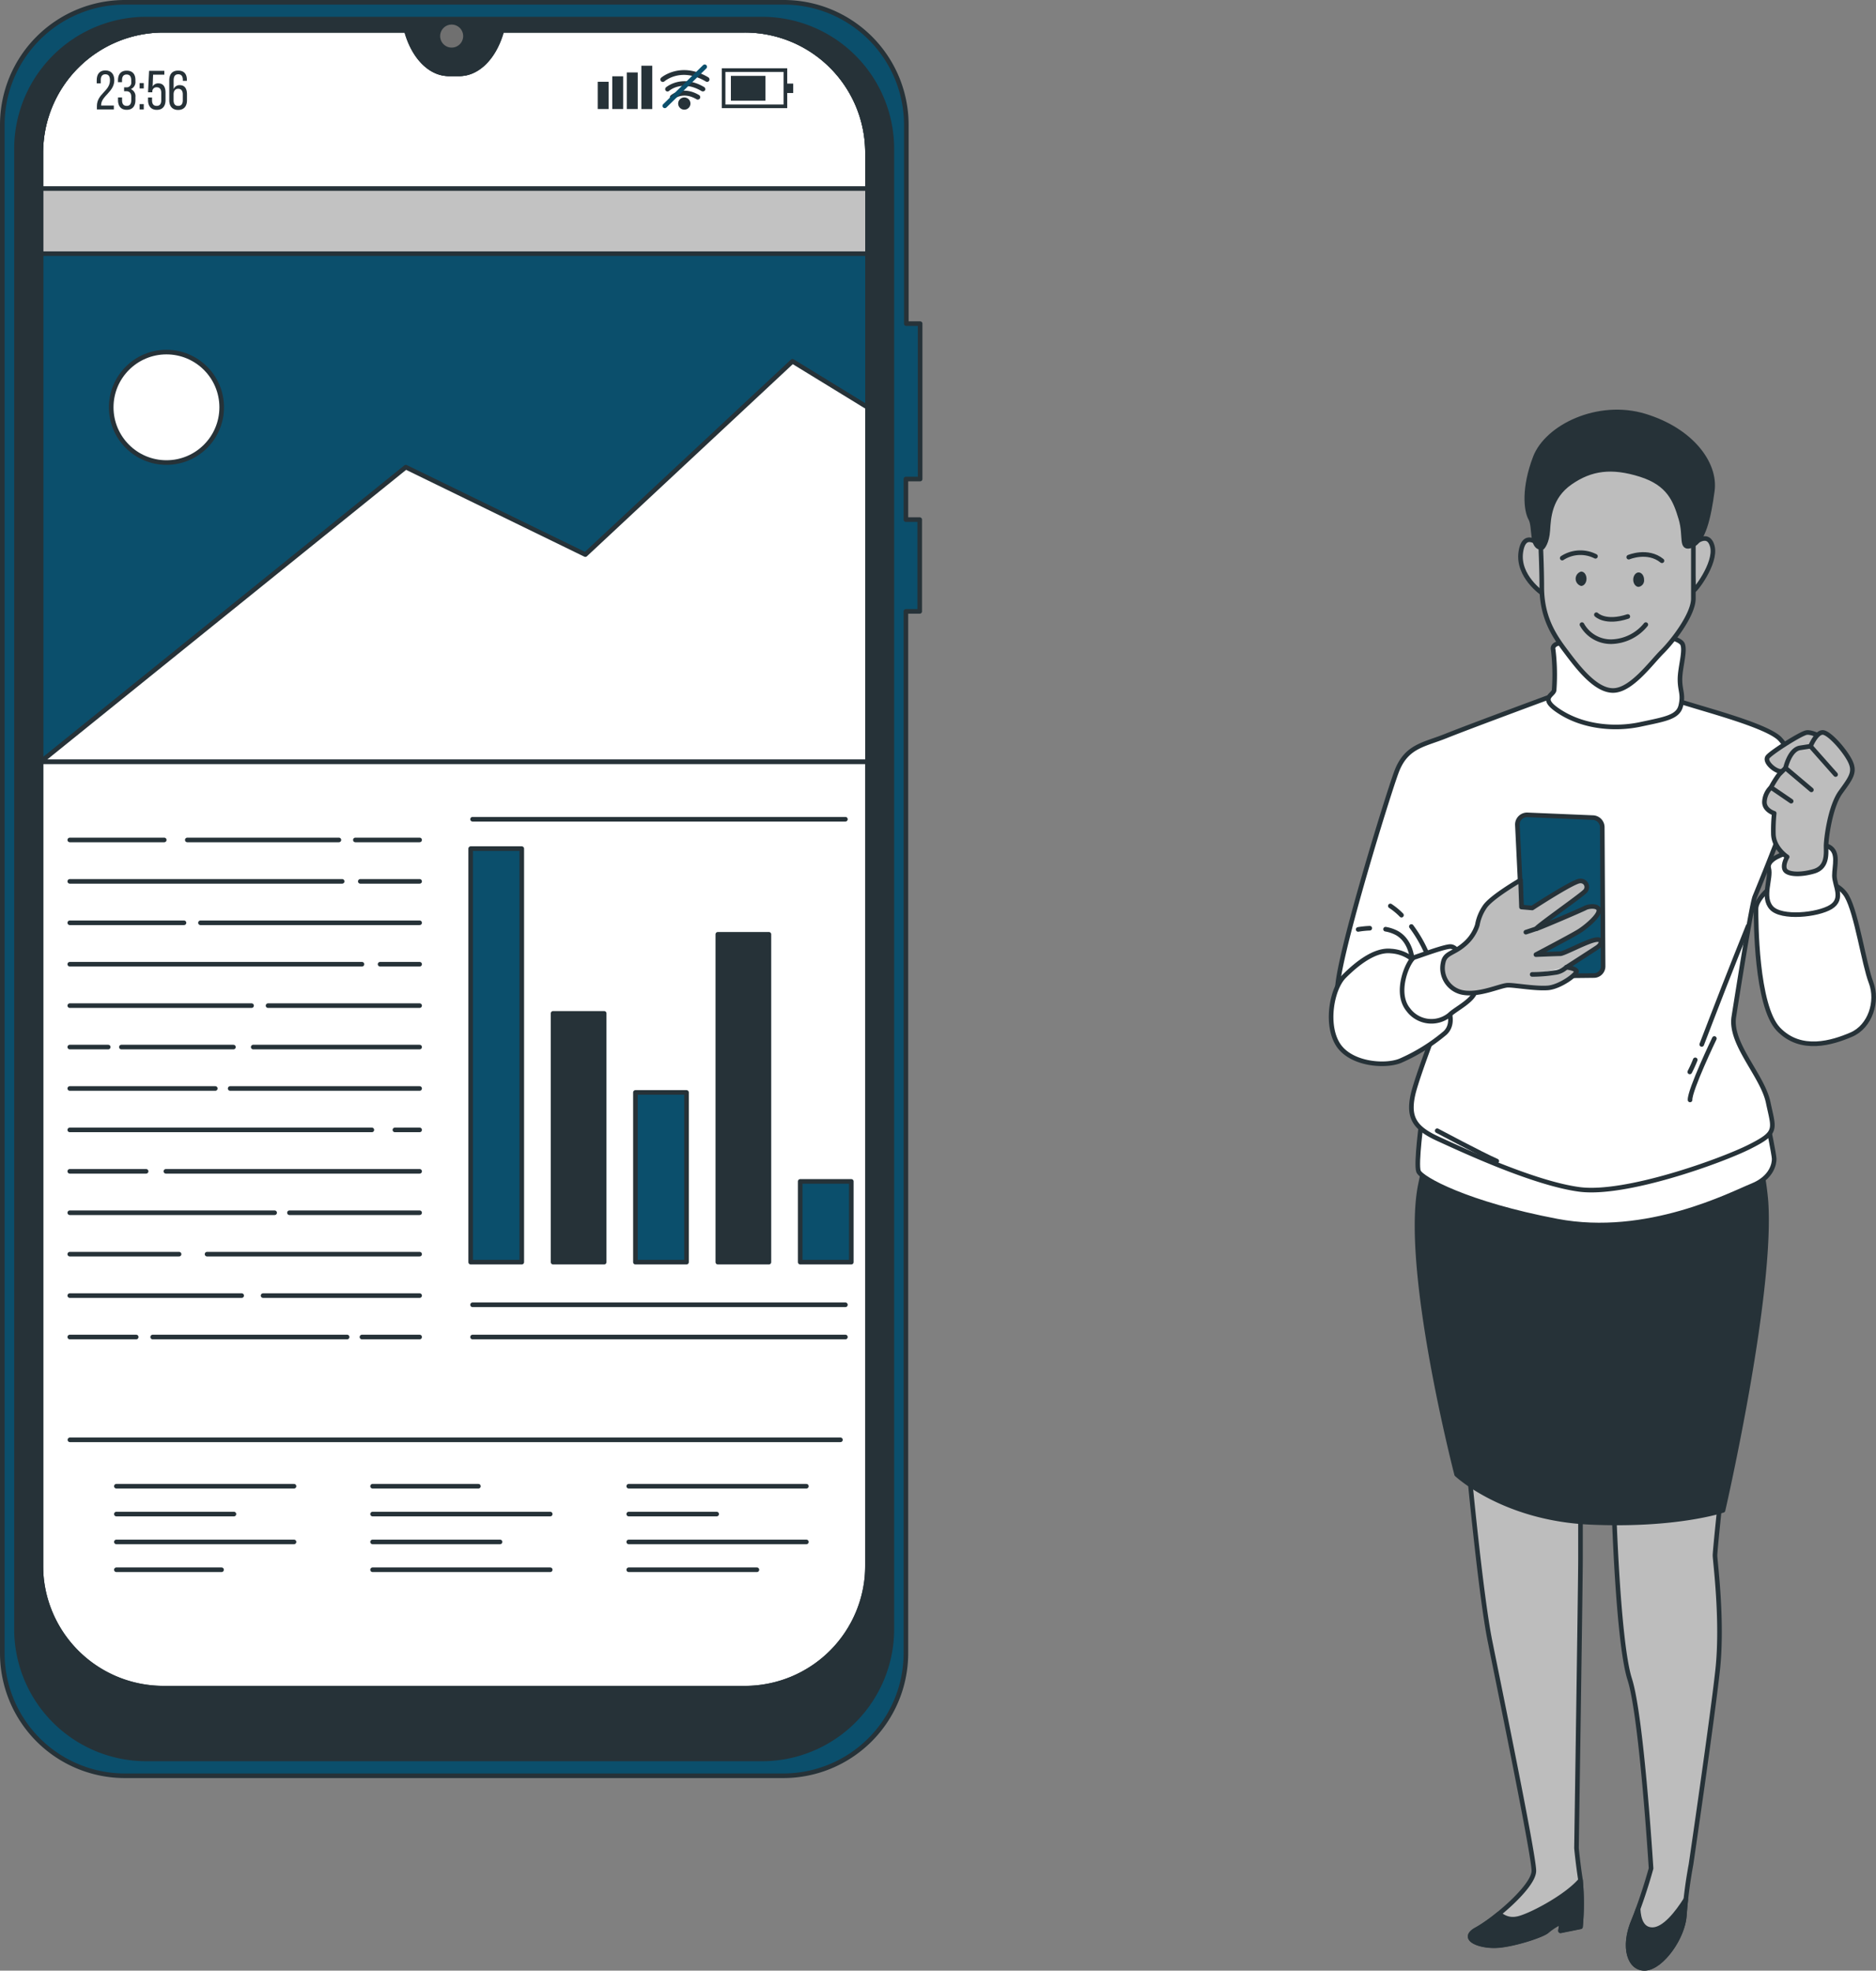 <?xml version="1.0" encoding="UTF-8" standalone="no"?>
<svg
   viewBox="0 0 407.546 428.172"
   version="1.1"
   id="svg234"
   sodipodi:docname="kpl-services-application.svg"
   width="407.546"
   height="428.172"
   inkscape:version="1.1 (c68e22c387, 2021-05-23)"
   xmlns:inkscape="http://www.inkscape.org/namespaces/inkscape"
   xmlns:sodipodi="http://sodipodi.sourceforge.net/DTD/sodipodi-0.dtd"
   xmlns="http://www.w3.org/2000/svg"
   xmlns:svg="http://www.w3.org/2000/svg">
  <rect x="0" y="0" width="407.546" height="428.172" fill="#808080" stroke="none"/>
  <defs
     id="defs238" />
  <sodipodi:namedview
     id="namedview236"
     pagecolor="#ffffff"
     bordercolor="#666666"
     borderopacity="1.0"
     inkscape:pageshadow="2"
     inkscape:pageopacity="0.0"
     inkscape:pagecheckerboard="0"
     showgrid="false"
     inkscape:zoom="1.244"
     inkscape:cx="217.44373"
     inkscape:cy="196.14148"
     inkscape:window-width="1368"
     inkscape:window-height="850"
     inkscape:window-x="-6"
     inkscape:window-y="-6"
     inkscape:window-maximized="1"
     inkscape:current-layer="svg234" />
  <g
     id="freepik--Device--inject-2"
     transform="translate(-31.84,-53.5)">
    <path
       d="m 193.67,60.07 h -52.82 v 0.19 c -1.56,5.63 -5.16,9.28 -9.15,9.28 h -2.29 c -4,0 -7.59,-3.65 -9.15,-9.28 V 60.07 H 67.34 A 26.63,26.63 0 0 0 40.71,86.7 v 322 A 15.29,15.29 0 0 0 56,424 h 149 a 15.29,15.29 0 0 0 15.28,-15.29 V 86.7 A 26.63,26.63 0 0 0 193.67,60.07 Z"
       style="fill:#ffffff;stroke:#263238;stroke-linecap:round;stroke-linejoin:round"
       id="path2" />
    <path
       d="M 220.3,219 V 86.7 A 26.63,26.63 0 0 0 193.67,60.07 h -52.82 v 0.19 c -1.56,5.63 -5.16,9.28 -9.15,9.28 h -2.29 c -4,0 -7.59,-3.65 -9.15,-9.28 V 60.07 H 67.34 A 26.63,26.63 0 0 0 40.71,86.7 V 219 Z"
       style="fill:#0b4f6c;stroke:#263238;stroke-linecap:round;stroke-linejoin:round"
       id="path4" />
    <circle
       cx="68"
       cy="142"
       r="12"
       style="fill:#ffffff;stroke:#263238;stroke-linecap:round;stroke-linejoin:round"
       id="circle6" />
    <polygon
       points="159,174 120,155 40.71,219 220.3,219 220.3,141.99 204,132 "
       style="fill:#ffffff;stroke:#263238;stroke-linecap:round;stroke-linejoin:round"
       id="polygon8" />
    <path
       d="M 220.3,108.62 V 86.7 A 26.63,26.63 0 0 0 193.67,60.07 h -52.82 v 0.19 c -1.56,5.63 -5.16,9.28 -9.15,9.28 h -2.29 c -4,0 -7.59,-3.65 -9.15,-9.28 V 60.07 H 67.34 A 26.63,26.63 0 0 0 40.71,86.7 v 21.92 z"
       style="fill:#c2c2c2;stroke:#263238;stroke-linecap:round;stroke-linejoin:round"
       id="path10" />
    <path
       d="M 220.3,94.46 V 86.7 A 26.63,26.63 0 0 0 193.67,60.07 h -52.82 v 0.19 c -1.56,5.63 -5.16,9.28 -9.15,9.28 h -2.29 c -4,0 -7.59,-3.65 -9.15,-9.28 V 60.07 H 67.34 A 26.63,26.63 0 0 0 40.71,86.7 v 7.76 z"
       style="fill:#ffffff;stroke:#263238;stroke-linecap:round;stroke-linejoin:round"
       id="path12" />
    <path
       d="m 231.73,157.58 v -33.76 h -3 V 80.61 A 26.64,26.64 0 0 0 202,54 H 59 A 26.63,26.63 0 0 0 32.34,80.61 V 412.7 A 26.63,26.63 0 0 0 59,439.33 H 202 A 26.64,26.64 0 0 0 228.64,412.7 V 186.34 h 3 V 166.4 h -3 v -8.82 z M 220.3,393.67 a 26.64,26.64 0 0 1 -26.63,26.64 H 67.34 A 26.64,26.64 0 0 1 40.71,393.67 V 86.7 A 26.63,26.63 0 0 1 67.34,60.07 h 52.82 v 0.19 c 1.56,5.63 5.16,9.28 9.15,9.28 h 2.29 c 4,0 7.59,-3.65 9.15,-9.28 v -0.19 h 52.82 A 26.63,26.63 0 0 1 220.3,86.7 Z"
       style="fill:#0b4f6c;stroke:#263238;stroke-linecap:round;stroke-linejoin:round"
       id="path14" />
    <path
       d="M 197.37,57.65 H 63.64 A 28.21,28.21 0 0 0 35.42,85.87 v 321.58 a 28.22,28.22 0 0 0 28.22,28.22 h 133.73 a 28.22,28.22 0 0 0 28.22,-28.22 V 85.87 A 28.21,28.21 0 0 0 197.37,57.65 Z m 22.93,336 a 26.64,26.64 0 0 1 -26.63,26.64 H 67.34 A 26.64,26.64 0 0 1 40.71,393.65 V 86.7 A 26.63,26.63 0 0 1 67.34,60.07 h 52.82 v 0.19 c 1.56,5.63 5.16,9.28 9.15,9.28 h 2.29 c 4,0 7.59,-3.65 9.15,-9.28 v -0.19 h 52.82 A 26.63,26.63 0 0 1 220.3,86.7 Z"
       style="fill:#263238;stroke:#263238;stroke-linecap:round;stroke-linejoin:round"
       id="path16" />
    <path
       d="m 132.46,61.34 a 2.5,2.5 0 1 0 -2.5,2.5 2.5,2.5 0 0 0 2.5,-2.5 z"
       style="fill:#707070"
       id="path18" />
    <path
       d="m 56.67,70.93 c 0,2.53 -2.84,3.44 -2.86,5.37 v 0.13 h 2.76 v 0.85 h -3.68 v -0.72 c 0,-2.71 2.84,-3.24 2.84,-5.6 0,-0.86 -0.29,-1.32 -1,-1.32 -0.71,0 -1,0.49 -1,1.24 v 0.74 h -0.88 v -0.68 c 0,-1.29 0.59,-2.14 1.88,-2.14 1.29,0 1.94,0.84 1.94,2.13 z"
       style="fill:#263238"
       id="path20" />
    <path
       d="m 61.26,70.91 v 0.22 a 1.68,1.68 0 0 1 -1,1.73 1.66,1.66 0 0 1 1,1.73 v 0.65 c 0,1.28 -0.6,2.12 -1.89,2.12 -1.29,0 -1.89,-0.84 -1.89,-2.12 v -0.57 h 0.88 v 0.63 c 0,0.76 0.31,1.21 1,1.21 0.69,0 1,-0.44 1,-1.29 v -0.65 c 0,-0.83 -0.35,-1.22 -1.06,-1.25 h -0.5 v -0.84 h 0.55 a 1,1 0 0 0 1,-1.15 V 71 c 0,-0.86 -0.3,-1.31 -1,-1.31 -0.7,0 -1,0.47 -1,1.23 v 0.43 h -0.88 v -0.39 c 0,-1.28 0.6,-2.11 1.89,-2.11 1.29,0 1.9,0.78 1.9,2.06 z"
       style="fill:#263238"
       id="path22" />
    <path
       d="m 63.07,71.55 v 1.16 h -0.9 v -1.16 z m 0,4.57 v 1.16 h -0.9 v -1.16 z"
       style="fill:#263238"
       id="path24" />
    <path
       d="m 65,72.3 a 1.35,1.35 0 0 1 1.24,-0.69 c 1.08,0 1.56,0.79 1.56,2 v 1.64 c 0,1.28 -0.61,2.12 -1.89,2.12 -1.28,0 -1.91,-0.85 -1.91,-2.13 v -0.56 h 0.87 v 0.62 c 0,0.76 0.31,1.21 1,1.21 0.69,0 1,-0.45 1,-1.21 v -1.63 c 0,-0.75 -0.31,-1.21 -1,-1.21 a 0.9,0.9 0 0 0 -0.94,0.9 v 0.19 H 64 l 0.23,-4.66 h 3.31 v 0.84 H 65.1 Z"
       style="fill:#263238"
       id="path26" />
    <path
       d="m 72.44,70.9 v 0.16 h -0.88 v -0.22 c 0,-0.75 -0.31,-1.2 -1,-1.2 -0.69,0 -1,0.46 -1,1.36 v 1.88 A 1.34,1.34 0 0 1 70.9,72 c 1.08,0 1.56,0.78 1.56,2 v 1.27 c 0,1.28 -0.63,2.12 -1.92,2.12 -1.29,0 -1.93,-0.84 -1.93,-2.12 V 71 c 0,-1.33 0.6,-2.16 1.93,-2.16 1.33,0 1.9,0.78 1.9,2.06 z M 69.55,74 v 1.3 c 0,0.76 0.31,1.21 1,1.21 0.69,0 1,-0.45 1,-1.21 V 74 c 0,-0.75 -0.33,-1.21 -1,-1.21 -0.67,0 -1,0.5 -1,1.21 z"
       style="fill:#263238"
       id="path28" />
    <rect
       x="161.69"
       y="71.27"
       width="2.37"
       height="5.92"
       style="fill:#263238"
       id="rect30" />
    <rect
       x="164.85"
       y="70.08"
       width="2.37"
       height="7.11"
       style="fill:#263238"
       id="rect32" />
    <rect
       x="168.01"
       y="69.24"
       width="2.37"
       height="7.95"
       style="fill:#263238"
       id="rect34" />
    <rect
       x="171.17"
       y="67.78"
       width="2.37"
       height="9.42"
       style="fill:#263238"
       id="rect36" />
    <path
       d="m 202.86,77 h -14.22 v -8.66 h 14.22 z m -13.43,-0.79 h 12.64 v -7.08 h -12.64 z"
       style="fill:#263238"
       id="path38" />
    <rect
       x="190.62"
       y="69.99"
       width="7.5"
       height="5.39"
       style="fill:#263238"
       id="rect40" />
    <rect
       x="202.37"
       y="71.66"
       width="1.79"
       height="2.05"
       style="fill:#263238"
       id="rect42" />
    <path
       d="m 183.43,75.14 a 0.52,0.52 0 0 1 -0.27,-0.07 c -2.9,-1.72 -4.81,-0.13 -4.89,-0.06 a 0.532,0.532 0 1 1 -0.7,-0.8 c 0.11,-0.09 2.55,-2.18 6.13,-0.06 a 0.54,0.54 0 0 1 0.19,0.73 0.53,0.53 0 0 1 -0.46,0.26 z"
       style="fill:#263238"
       id="path44" />
    <path
       d="m 184.5,73.36 a 0.53,0.53 0 0 1 -0.27,-0.08 c -4.19,-2.49 -7,-0.08 -7,-0.06 a 0.53,0.53 0 0 1 -0.75,0 0.54,0.54 0 0 1 0.05,-0.75 c 0,0 3.43,-2.94 8.27,-0.06 a 0.54,0.54 0 0 1 0.19,0.73 0.55,0.55 0 0 1 -0.49,0.22 z"
       style="fill:#263238"
       id="path46" />
    <path
       d="m 185.47,71.29 a 0.52,0.52 0 0 1 -0.27,-0.07 c -5.3,-3.15 -8.82,-0.19 -9,-0.06 a 0.532,0.532 0 1 1 -0.7,-0.8 c 0,0 4.23,-3.62 10.21,-0.06 a 0.54,0.54 0 0 1 0.19,0.73 0.53,0.53 0 0 1 -0.43,0.26 z"
       style="fill:#263238"
       id="path48" />
    <path
       d="M 181.83,76 A 1.33,1.33 0 1 1 180.5,74.67 1.33,1.33 0 0 1 181.83,76 Z"
       style="fill:#263238"
       id="path50" />
    <line
       x1="176.26"
       y1="76.5"
       x2="184.93"
       y2="68.01"
       style="fill:none;stroke:#0b4f6c;stroke-linecap:round;stroke-linejoin:round"
       id="line52" />
    <line
       x1="109.04"
       y1="236"
       x2="123"
       y2="236"
       style="fill:none;stroke:#263238;stroke-linecap:round;stroke-linejoin:round"
       id="line54" />
    <line
       x1="72.53"
       y1="236"
       x2="105.46"
       y2="236"
       style="fill:none;stroke:#263238;stroke-linecap:round;stroke-linejoin:round"
       id="line56" />
    <line
       x1="47"
       y1="236"
       x2="67.52"
       y2="236"
       style="fill:none;stroke:#263238;stroke-linecap:round;stroke-linejoin:round"
       id="line58" />
    <line
       x1="110.11"
       y1="245"
       x2="123"
       y2="245"
       style="fill:none;stroke:#263238;stroke-linecap:round;stroke-linejoin:round"
       id="line60" />
    <line
       x1="47"
       y1="245"
       x2="106.17"
       y2="245"
       style="fill:none;stroke:#263238;stroke-linecap:round;stroke-linejoin:round"
       id="line62" />
    <line
       x1="75.39"
       y1="254"
       x2="123"
       y2="254"
       style="fill:none;stroke:#263238;stroke-linecap:round;stroke-linejoin:round"
       id="line64" />
    <line
       x1="47"
       y1="254"
       x2="71.81"
       y2="254"
       style="fill:none;stroke:#263238;stroke-linecap:round;stroke-linejoin:round"
       id="line66" />
    <line
       x1="114.41"
       y1="263"
       x2="123"
       y2="263"
       style="fill:none;stroke:#263238;stroke-linecap:round;stroke-linejoin:round"
       id="line68" />
    <line
       x1="47"
       y1="263"
       x2="110.47"
       y2="263"
       style="fill:none;stroke:#263238;stroke-linecap:round;stroke-linejoin:round"
       id="line70" />
    <line
       x1="90.07"
       y1="272"
       x2="123"
       y2="272"
       style="fill:none;stroke:#263238;stroke-linecap:round;stroke-linejoin:round"
       id="line72" />
    <line
       x1="47"
       y1="272"
       x2="86.49"
       y2="272"
       style="fill:none;stroke:#263238;stroke-linecap:round;stroke-linejoin:round"
       id="line74" />
    <line
       x1="86.85"
       y1="281"
       x2="123"
       y2="281"
       style="fill:none;stroke:#263238;stroke-linecap:round;stroke-linejoin:round"
       id="line76" />
    <line
       x1="58.21"
       y1="281"
       x2="82.55"
       y2="281"
       style="fill:none;stroke:#263238;stroke-linecap:round;stroke-linejoin:round"
       id="line78" />
    <line
       x1="47"
       y1="281"
       x2="55.35"
       y2="281"
       style="fill:none;stroke:#263238;stroke-linecap:round;stroke-linejoin:round"
       id="line80" />
    <line
       x1="81.84"
       y1="290"
       x2="123"
       y2="290"
       style="fill:none;stroke:#263238;stroke-linecap:round;stroke-linejoin:round"
       id="line82" />
    <line
       x1="47"
       y1="290"
       x2="78.61"
       y2="290"
       style="fill:none;stroke:#263238;stroke-linecap:round;stroke-linejoin:round"
       id="line84" />
    <line
       x1="117.63"
       y1="299"
       x2="123"
       y2="299"
       style="fill:none;stroke:#263238;stroke-linecap:round;stroke-linejoin:round"
       id="line86" />
    <line
       x1="47"
       y1="299"
       x2="112.62"
       y2="299"
       style="fill:none;stroke:#263238;stroke-linecap:round;stroke-linejoin:round"
       id="line88" />
    <line
       x1="67.88"
       y1="308"
       x2="123"
       y2="308"
       style="fill:none;stroke:#263238;stroke-linecap:round;stroke-linejoin:round"
       id="line90" />
    <line
       x1="47"
       y1="308"
       x2="63.58"
       y2="308"
       style="fill:none;stroke:#263238;stroke-linecap:round;stroke-linejoin:round"
       id="line92" />
    <line
       x1="94.72"
       y1="317"
       x2="123"
       y2="317"
       style="fill:none;stroke:#263238;stroke-linecap:round;stroke-linejoin:round"
       id="line94" />
    <line
       x1="47"
       y1="317"
       x2="91.5"
       y2="317"
       style="fill:none;stroke:#263238;stroke-linecap:round;stroke-linejoin:round"
       id="line96" />
    <line
       x1="76.82"
       y1="326"
       x2="123"
       y2="326"
       style="fill:none;stroke:#263238;stroke-linecap:round;stroke-linejoin:round"
       id="line98" />
    <line
       x1="47"
       y1="326"
       x2="70.74"
       y2="326"
       style="fill:none;stroke:#263238;stroke-linecap:round;stroke-linejoin:round"
       id="line100" />
    <line
       x1="88.99"
       y1="335"
       x2="123"
       y2="335"
       style="fill:none;stroke:#263238;stroke-linecap:round;stroke-linejoin:round"
       id="line102" />
    <line
       x1="47"
       y1="335"
       x2="84.34"
       y2="335"
       style="fill:none;stroke:#263238;stroke-linecap:round;stroke-linejoin:round"
       id="line104" />
    <line
       x1="110.47"
       y1="344"
       x2="123"
       y2="344"
       style="fill:none;stroke:#263238;stroke-linecap:round;stroke-linejoin:round"
       id="line106" />
    <line
       x1="65.01"
       y1="344"
       x2="107.25"
       y2="344"
       style="fill:none;stroke:#263238;stroke-linecap:round;stroke-linejoin:round"
       id="line108" />
    <line
       x1="47"
       y1="344"
       x2="61.43"
       y2="344"
       style="fill:none;stroke:#263238;stroke-linecap:round;stroke-linejoin:round"
       id="line110" />
    <rect
       x="134.09"
       y="237.89"
       width="11.1"
       height="89.84"
       style="fill:#0b4f6c;stroke:#263238;stroke-linecap:round;stroke-linejoin:round"
       id="rect112" />
    <rect
       x="151.99"
       y="273.68"
       width="11.1"
       height="54.05"
       style="fill:#263238;stroke:#263238;stroke-linecap:round;stroke-linejoin:round"
       id="rect114" />
    <rect
       x="169.88"
       y="290.86"
       width="11.1"
       height="36.87"
       style="fill:#0b4f6c;stroke:#263238;stroke-linecap:round;stroke-linejoin:round"
       id="rect116" />
    <rect
       x="187.78"
       y="256.5"
       width="11.1"
       height="71.23"
       style="fill:#263238;stroke:#263238;stroke-linecap:round;stroke-linejoin:round"
       id="rect118" />
    <rect
       x="205.68"
       y="310.19"
       width="11.1"
       height="17.54"
       style="fill:#0b4f6c;stroke:#263238;stroke-linecap:round;stroke-linejoin:round"
       id="rect120" />
    <line
       x1="134.5"
       y1="337"
       x2="215.5"
       y2="337"
       style="fill:none;stroke:#263238;stroke-linecap:round;stroke-linejoin:round"
       id="line122" />
    <line
       x1="134.5"
       y1="231.5"
       x2="215.5"
       y2="231.5"
       style="fill:none;stroke:#263238;stroke-linecap:round;stroke-linejoin:round"
       id="line124" />
    <line
       x1="134.5"
       y1="344"
       x2="215.5"
       y2="344"
       style="fill:none;stroke:#263238;stroke-linecap:round;stroke-linejoin:round"
       id="line126" />
    <line
       x1="47.03"
       y1="366.34"
       x2="214.42"
       y2="366.34"
       style="fill:none;stroke:#263238;stroke-linecap:round;stroke-linejoin:round"
       id="line128" />
    <line
       x1="57.12"
       y1="376.42"
       x2="95.71"
       y2="376.42"
       style="fill:none;stroke:#263238;stroke-linecap:round;stroke-linejoin:round"
       id="line130" />
    <line
       x1="57.12"
       y1="382.47"
       x2="82.66"
       y2="382.47"
       style="fill:none;stroke:#263238;stroke-linecap:round;stroke-linejoin:round"
       id="line132" />
    <line
       x1="57.12"
       y1="388.52"
       x2="95.71"
       y2="388.52"
       style="fill:none;stroke:#263238;stroke-linecap:round;stroke-linejoin:round"
       id="line134" />
    <line
       x1="57.12"
       y1="394.57"
       x2="79.97"
       y2="394.57"
       style="fill:none;stroke:#263238;stroke-linecap:round;stroke-linejoin:round"
       id="line136" />
    <line
       x1="112.78"
       y1="376.42"
       x2="135.77"
       y2="376.42"
       style="fill:none;stroke:#263238;stroke-linecap:round;stroke-linejoin:round"
       id="line138" />
    <line
       x1="112.78"
       y1="382.47"
       x2="151.37"
       y2="382.47"
       style="fill:none;stroke:#263238;stroke-linecap:round;stroke-linejoin:round"
       id="line140" />
    <line
       x1="112.78"
       y1="388.52"
       x2="140.47"
       y2="388.52"
       style="fill:none;stroke:#263238;stroke-linecap:round;stroke-linejoin:round"
       id="line142" />
    <line
       x1="112.78"
       y1="394.57"
       x2="151.37"
       y2="394.57"
       style="fill:none;stroke:#263238;stroke-linecap:round;stroke-linejoin:round"
       id="line144" />
    <line
       x1="168.43"
       y1="376.42"
       x2="207.02"
       y2="376.42"
       style="fill:none;stroke:#263238;stroke-linecap:round;stroke-linejoin:round"
       id="line146" />
    <line
       x1="168.43"
       y1="382.47"
       x2="187.53"
       y2="382.47"
       style="fill:none;stroke:#263238;stroke-linecap:round;stroke-linejoin:round"
       id="line148" />
    <line
       x1="168.43"
       y1="388.52"
       x2="207.02"
       y2="388.52"
       style="fill:none;stroke:#263238;stroke-linecap:round;stroke-linejoin:round"
       id="line150" />
    <line
       x1="168.43"
       y1="394.57"
       x2="196.27"
       y2="394.57"
       style="fill:none;stroke:#263238;stroke-linecap:round;stroke-linejoin:round"
       id="line152" />
  </g>
  <g
     id="freepik--Character--inject-2"
     transform="translate(-31.84,-53.5)">
    <path
       d="m 350.88,372.07 c 0,0 2.6,27.78 4.63,37.91 2.03,10.13 9.55,46.58 9.55,50 0,3.42 -8.68,10.71 -12.44,12.74 -3.76,2.03 0.86,3.76 4.63,3.47 3.77,-0.29 9.83,-2.32 10.7,-3.18 a 13.85,13.85 0 0 1 2.7,-1.78 l 0.49,-0.25 -0.29,2 4.34,-0.87 a 55.48,55.48 0 0 0 0,-10.13 c -0.58,-3.76 -0.87,-6.94 -0.87,-6.94 0,0 0.87,-57.88 0.87,-62.79 V 381 Z"
       style="fill:#bdbdbd;stroke:#263238;stroke-linecap:round;stroke-linejoin:round"
       id="path155" />
    <path
       d="m 357.25,476.24 c 3.76,-0.29 9.83,-2.32 10.7,-3.18 a 13.85,13.85 0 0 1 2.7,-1.78 l 0.49,-0.25 -0.29,2 4.34,-0.87 a 55.48,55.48 0 0 0 0,-10.13 c -3.19,3.76 -11.58,8.1 -13.89,8.39 a 4.26,4.26 0 0 1 -3.48,-0.87 l -0.46,-0.12 a 34.85,34.85 0 0 1 -4.74,3.31 c -3.77,2.05 0.86,3.79 4.63,3.5 z"
       style="fill:#263238;stroke:#263238;stroke-linecap:round;stroke-linejoin:round"
       id="path157" />
    <path
       d="m 382.42,380.46 c 0,0 0.87,29.81 3.47,37.91 2.6,8.1 4.63,41.09 4.63,41.09 a 117.67,117.67 0 0 1 -3.76,11.28 c -2.52,5.88 -0.87,10.71 2.6,10.42 3.47,-0.29 8.11,-6.66 8.4,-11.58 a 103.65,103.65 0 0 1 1.44,-11 c 0,0 4.63,-31.54 5.79,-42.25 1.16,-10.71 -0.58,-23.73 -0.58,-24.88 0,-1.15 1.45,-14.76 1.45,-14.76 L 382.13,379 Z"
       style="fill:#bdbdbd;stroke:#263238;stroke-linecap:round;stroke-linejoin:round"
       id="path159" />
    <path
       d="m 398.06,466.21 c -1.84,2.92 -4.65,6.56 -7.25,6.56 -2.32,0 -3,-2.31 -3.1,-4.47 -0.31,0.88 -0.64,1.71 -0.95,2.44 -2.52,5.88 -0.87,10.71 2.6,10.42 3.47,-0.29 8.11,-6.66 8.4,-11.58 0.06,-1.09 0.17,-2.24 0.3,-3.37 z"
       style="fill:#263238;stroke:#263238;stroke-linecap:round;stroke-linejoin:round"
       id="path161" />
    <path
       d="M 352,279.42 A 110.7,110.7 0 0 0 340.4,311 c -3.68,18.24 7.88,62.85 7.88,62.85 0,0 10.12,9.55 28.93,10.41 18.81,0.86 28.94,-2.6 28.94,-2.6 0,0 10.73,-46.61 9.33,-67.11 a 62.35,62.35 0 0 0 -14,-34.42 L 354,276.39 Z"
       style="fill:#263238;stroke:#263238;stroke-linecap:round;stroke-linejoin:round"
       id="path163" />
    <path
       d="m 340.73,296.59 c 0,0 -1.34,9.81 -0.73,11.41 0.61,1.6 10.51,7.1 30.1,10.82 19.59,3.72 37.95,-5.91 42.35,-7.68 4.4,-1.77 4.85,-4.91 4.81,-5.89 -0.04,-0.98 -1.25,-6.87 -1.25,-6.87 0,0 -21.47,5.12 -35.27,5.13 -13.8,0.01 -36.06,-9.25 -38.23,-10 -2.17,-0.75 -1.78,3.08 -1.78,3.08 z"
       style="fill:#ffffff;stroke:#263238;stroke-linecap:round;stroke-linejoin:round"
       id="path165" />
    <path
       d="m 369.88,204.41 c 0,0 -19.14,7.07 -23.92,9 -4.78,1.93 -8.66,2.16 -10.76,7.85 -2.1,5.69 -13.41,42.42 -12.8,47.74 0.61,5.32 5.87,10.4 13.06,10.2 a 10.35,10.35 0 0 0 10,-7.07 c 0.7,-1.77 2.12,-5.1 2.12,-5.1 0,0 -7.84,19.77 -8.82,24.48 -0.98,4.71 0.3,7.06 5.45,9.41 5.15,2.35 20.72,9.65 30.69,11 9.97,1.35 30.75,-6.11 37,-9.25 6.25,-3.14 5.29,-3.73 4.07,-9.61 -1.22,-5.88 -8.4,-12.74 -7.47,-18.63 0.93,-5.89 3.85,-24.33 4.56,-26.1 0.71,-1.77 8.13,-19.62 8.73,-23.94 a 12.78,12.78 0 0 0 -3.15,-10.2 c -2,-2.35 -11.29,-5.09 -17.19,-6.85 -5.9,-1.76 -9.65,-2.94 -9.65,-2.94 z"
       style="fill:#ffffff;stroke:#263238;stroke-linecap:round;stroke-linejoin:round"
       id="path167" />
    <path
       d="m 329.41,255.18 a 19.33,19.33 0 0 0 -2.52,0.26"
       style="fill:none;stroke:#263238;stroke-linecap:round;stroke-linejoin:round"
       id="path169" />
    <path
       d="m 338.64,262.11 c 0,0 -0.17,-4.12 -3.35,-5.89 a 8.15,8.15 0 0 0 -2.45,-0.83"
       style="fill:none;stroke:#263238;stroke-linecap:round;stroke-linejoin:round"
       id="path171" />
    <path
       d="m 338.45,254.81 a 28.45,28.45 0 0 1 3.23,5.53"
       style="fill:none;stroke:#263238;stroke-linecap:round;stroke-linejoin:round"
       id="path173" />
    <path
       d="m 333.88,250.34 a 14.16,14.16 0 0 1 2.42,2"
       style="fill:none;stroke:#263238;stroke-linecap:round;stroke-linejoin:round"
       id="path175" />
    <path
       d="m 400.12,283.78 a 28.66,28.66 0 0 1 -1.19,2.62"
       style="fill:none;stroke:#263238;stroke-linecap:round;stroke-linejoin:round"
       id="path177" />
    <path
       d="m 411.59,254.73 c 0,0 -4.38,10.87 -8.06,20.49 -0.81,2.1 -1.48,3.81 -2,5.21"
       style="fill:none;stroke:#263238;stroke-linecap:round;stroke-linejoin:round"
       id="path179" />
    <path
       d="m 404.27,279.14 c 0,0 -5.37,11.19 -5.28,13.35"
       style="fill:none;stroke:#263238;stroke-linecap:round;stroke-linejoin:round"
       id="path181" />
    <path
       d="m 344.06,299.18 c 0,0 9.77,5.21 12.94,6.59"
       style="fill:#ffffff;stroke:#263238;stroke-linecap:round;stroke-linejoin:round"
       id="path183" />
    <path
       d="m 371.84,193.05 c 0,0 -3,0.07 -2.58,1.63 a 45.18,45.18 0 0 1 0.2,8.79 c -0.2,1.17 -3.52,1.75 1.56,4.88 5.08,3.13 11.72,3.71 17.19,2.54 5.47,-1.17 8.2,-1.56 8.78,-4.1 0.58,-2.54 -0.19,-3.13 -0.19,-5.67 0,-2.54 1.17,-6.05 0.58,-7.61 -0.59,-1.56 -7,-2.54 -8.78,-2.54 -1.78,0 -15.24,0.39 -15.24,0.39 z"
       style="fill:#ffffff;stroke:#263238;stroke-linecap:round;stroke-linejoin:round"
       id="path185" />
    <path
       d="m 366.92,172.42 c 0,0 -3.91,-4.3 -4.69,1 -0.78,5.3 4.69,9 4.69,9 z"
       style="fill:#bdbdbd;stroke:#263238;stroke-linecap:round;stroke-linejoin:round"
       id="path187" />
    <path
       d="m 399.34,172 c 0,0 3.51,-3.51 4.49,0.2 0.98,3.71 -4.1,10.16 -4.1,9.57 0,-0.59 -0.39,-9.77 -0.39,-9.77 z"
       style="fill:#bdbdbd;stroke:#263238;stroke-linecap:round;stroke-linejoin:round"
       id="path189" />
    <path
       d="m 366.22,165.81 c 0,0 0.56,8.73 0.56,15.2 0,6.47 2.53,10.42 5.06,13.79 2.53,3.37 6.48,8.73 10.42,8.73 3.94,0 8.16,-5.91 10.69,-8.44 2.53,-2.53 6.76,-8.17 6.76,-11.54 v -15.77 a 13.8,13.8 0 0 0 -1.41,-9.85 c -2.81,-5.06 -14.07,-6.75 -22.51,-4.78 -8.44,1.97 -10.42,9.85 -9.57,12.66 z"
       style="fill:#bdbdbd;stroke:#263238;stroke-linecap:round;stroke-linejoin:round"
       id="path191" />
    <path
       d="m 366.92,172.42 c 0,0 1,-1 1.17,-3.72 0.17,-2.72 0.39,-7.22 4.88,-10.35 4.49,-3.13 9,-3.71 15.24,-1.75 6.24,1.96 7.61,5.66 8.78,9.57 1.17,3.91 -0.19,6.83 2.35,5.85 2.54,-0.98 3.71,-6.05 4.49,-11.91 0.78,-5.86 -4.49,-13.11 -14.65,-16.21 -10.16,-3.1 -21.28,2.35 -23.82,9 -2.54,6.65 -2,11.52 -1,13.28 1,1.76 0.02,6.63 2.56,6.24 z"
       style="fill:#263238;stroke:#263238;stroke-linecap:round;stroke-linejoin:round"
       id="path193" />
    <path
       d="m 376.49,179.25 c 0,0.86 -0.53,1.56 -1.17,1.56 a 1.62,1.62 0 0 1 0,-3.12 c 0.68,0 1.17,0.7 1.17,1.56 z"
       style="fill:#263238"
       id="path195" />
    <path
       d="m 389,179.45 a 1.41,1.41 0 0 1 -1.18,1.56 c -0.64,0 -1.17,-0.7 -1.17,-1.56 0,-0.86 0.53,-1.57 1.17,-1.57 0.64,0 1.18,0.7 1.18,1.57 z"
       style="fill:#263238"
       id="path197" />
    <path
       d="m 378.64,187.06 c 0,0 1.95,2 6.83,0.39"
       style="fill:none;stroke:#263238;stroke-linecap:round;stroke-linejoin:round"
       id="path199" />
    <path
       d="m 375.51,189.21 a 7.17,7.17 0 0 0 6.45,3.71 9.91,9.91 0 0 0 7.42,-3.71"
       style="fill:none;stroke:#263238;stroke-linecap:round;stroke-linejoin:round"
       id="path201" />
    <path
       d="m 371.22,174.76 a 7.22,7.22 0 0 1 7.22,-0.39"
       style="fill:none;stroke:#263238;stroke-linecap:round;stroke-linejoin:round"
       id="path203" />
    <path
       d="m 385.67,174.56 c 0,0 4.1,-1.75 7.22,0.78"
       style="fill:none;stroke:#263238;stroke-linecap:round;stroke-linejoin:round"
       id="path205" />
    <path
       d="m 417.22,245.69 c 0,0 -3.9,2.93 -3.9,5.27 0,2.34 0,21.09 4.88,26.17 4.88,5.08 11.72,2.93 15.82,1.17 4.1,-1.76 5.86,-7.22 4.29,-11.32 -1.57,-4.1 -3.12,-15 -5.27,-18.75 -2.15,-3.75 -8.59,-4.69 -15.82,-2.54 z"
       style="fill:#ffffff;stroke:#263238;stroke-linecap:round;stroke-linejoin:round"
       id="path207" />
    <path
       d="m 420,238.85 c 0,0 -4.5,1.18 -3.91,3.32 0.59,2.14 -1.56,6.25 0.59,8.6 2.15,2.35 10,1.56 12.89,-0.2 2.89,-1.76 0.78,-4.69 0.78,-6.83 0,-2.14 1,-5.08 -1.18,-6.25 -2.18,-1.17 -9.17,1.36 -9.17,1.36 z"
       style="fill:#ffffff;stroke:#263238;stroke-linecap:round;stroke-linejoin:round"
       id="path209" />
    <path
       d="m 427.63,213.72 c 0,0 -2.11,-1.23 -3.33,-1.05 -1.22,0.18 -7.55,4.21 -8.42,5.26 -0.87,1.05 1.57,3.16 2.8,3.16 a 16.1,16.1 0 0 0 4.91,-1.58 c 0.53,-0.35 5.27,-3.69 5.27,-3.69 z"
       style="fill:#bdbdbd;stroke:#263238;stroke-linecap:round;stroke-linejoin:round"
       id="path211" />
    <path
       d="m 420.09,239.68 c 0,0 -3,-1.93 -3,-5.09 a 35.21,35.21 0 0 1 0.18,-4.38 c 0,0 -2.28,-0.7 -2.11,-2.63 a 4.75,4.75 0 0 1 1.41,-3 21.43,21.43 0 0 1 1.75,-2.8 l 1.41,-1.41 c 0,0 0.87,-4 3.15,-4.38 l 2.28,-0.35 c 0,0 1.23,-3 2.64,-3 1.41,0 4.91,4 6,6.31 1.09,2.31 0.18,3.51 -2.11,6.67 -2.29,3.16 -3.15,10.17 -3.15,11.75 0,1.58 0.35,4.56 -2.63,5.44 -2.98,0.88 -5.79,0.7 -6.32,-0.35 -0.53,-1.05 0.5,-2.78 0.5,-2.78 z"
       style="fill:#bdbdbd;stroke:#263238;stroke-linecap:round;stroke-linejoin:round"
       id="path213" />
    <line
       x1="425.17"
       y1="215.65"
       x2="430.61"
       y2="221.79"
       style="fill:none;stroke:#263238;stroke-linecap:round;stroke-linejoin:round"
       id="line215" />
    <line
       x1="419.74"
       y1="220.38"
       x2="425.35"
       y2="225.12"
       style="fill:none;stroke:#263238;stroke-linecap:round;stroke-linejoin:round"
       id="line217" />
    <line
       x1="416.58"
       y1="224.59"
       x2="420.96"
       y2="227.58"
       style="fill:none;stroke:#263238;stroke-linecap:round;stroke-linejoin:round"
       id="line219" />
    <path
       d="m 339.11,262.29 a 8.21,8.21 0 0 0 -5.08,-2.15 c -3.52,-0.39 -7.42,2.73 -10.16,5.47 -2.74,2.74 -4.1,10.54 -1.36,14.84 2.74,4.3 10.15,4.88 13.49,3.55 a 39.84,39.84 0 0 0 9.77,-6.06 c 2.14,-2 1,-5.47 -0.59,-7.81 -1.59,-2.34 -6.07,-7.84 -6.07,-7.84 z"
       style="fill:#ffffff;stroke:#263238;stroke-linecap:round;stroke-linejoin:round"
       id="path221" />
    <path
       d="m 349.26,261.31 c 0,0 -1,-2.15 -2.34,-2.15 -1.34,0 -6.64,2 -7.81,2.35 -1.17,0.35 -4.5,7.42 -1.37,11.32 a 6.26,6.26 0 0 0 9,1.18 c 1.37,-1.37 5.67,-3.32 5.67,-5.67 0,-2.35 -3.15,-7.03 -3.15,-7.03 z"
       style="fill:#ffffff;stroke:#263238;stroke-linecap:round;stroke-linejoin:round"
       id="path223" />
    <path
       d="m 362.35,250.57 -0.87,-17.81 a 2.11,2.11 0 0 1 2.19,-2.21 l 14.25,0.6 a 2.1,2.1 0 0 1 2,2.09 l 0.18,30.22 a 2,2 0 0 1 -1.95,2 l -12.37,0.14 A 2.78,2.78 0 0 1 363,263 Z"
       style="fill:#0b4f6c;stroke:#263238;stroke-linecap:round;stroke-linejoin:round"
       id="path225" />
    <path
       d="m 352.78,254.48 a 9.1,9.1 0 0 1 -2.93,4.29 c -2.35,2 -4.1,1.76 -4.5,3.91 a 5.39,5.39 0 0 0 4.11,6.44 c 3.71,0.78 8.39,-1.56 10,-1.56 1.61,0 5.85,0.78 8.59,0.59 2.74,-0.19 6.64,-3.13 6.25,-3.71 -0.39,-0.58 -2.15,-0.78 -2.15,-0.78 0,0 5.47,-3.52 6.64,-4.3 1.17,-0.78 1.37,-2.15 -0.78,-1.56 -2.15,0.59 -6.45,2.93 -7.23,2.93 -0.78,0 -5.27,0.19 -5.27,0.19 0,0 7.81,-4.1 9.37,-5.08 1.56,-0.98 4.3,-3.32 4.3,-4.49 0,-1.17 -2.15,-1 -2.93,-0.58 -0.78,0.42 -9.37,4.1 -10.54,4.49 -1.17,0.39 9.37,-7 10.35,-8 a 1.32,1.32 0 0 0 -1,-2.34 c -1.37,0 -10.35,5.86 -10.35,5.86 l -2.34,-0.2 -0.2,-5.86 c 0,0 -6.44,3.71 -7.81,5.86 a 10.08,10.08 0 0 0 -1.58,3.9 z"
       style="fill:#bdbdbd;stroke:#263238;stroke-linecap:round;stroke-linejoin:round"
       id="path227" />
    <path
       d="m 372.11,263.66 a 4.28,4.28 0 0 1 -2.54,1.17 31.15,31.15 0 0 1 -4.88,0.39"
       style="fill:#ffffff;stroke:#263238;stroke-linecap:round;stroke-linejoin:round"
       id="path229" />
    <line
       x1="365.67"
       y1="255.26"
       x2="363.32"
       y2="256.04"
       style="fill:#ffffff;stroke:#263238;stroke-linecap:round;stroke-linejoin:round"
       id="line231" />
  </g>
</svg>
